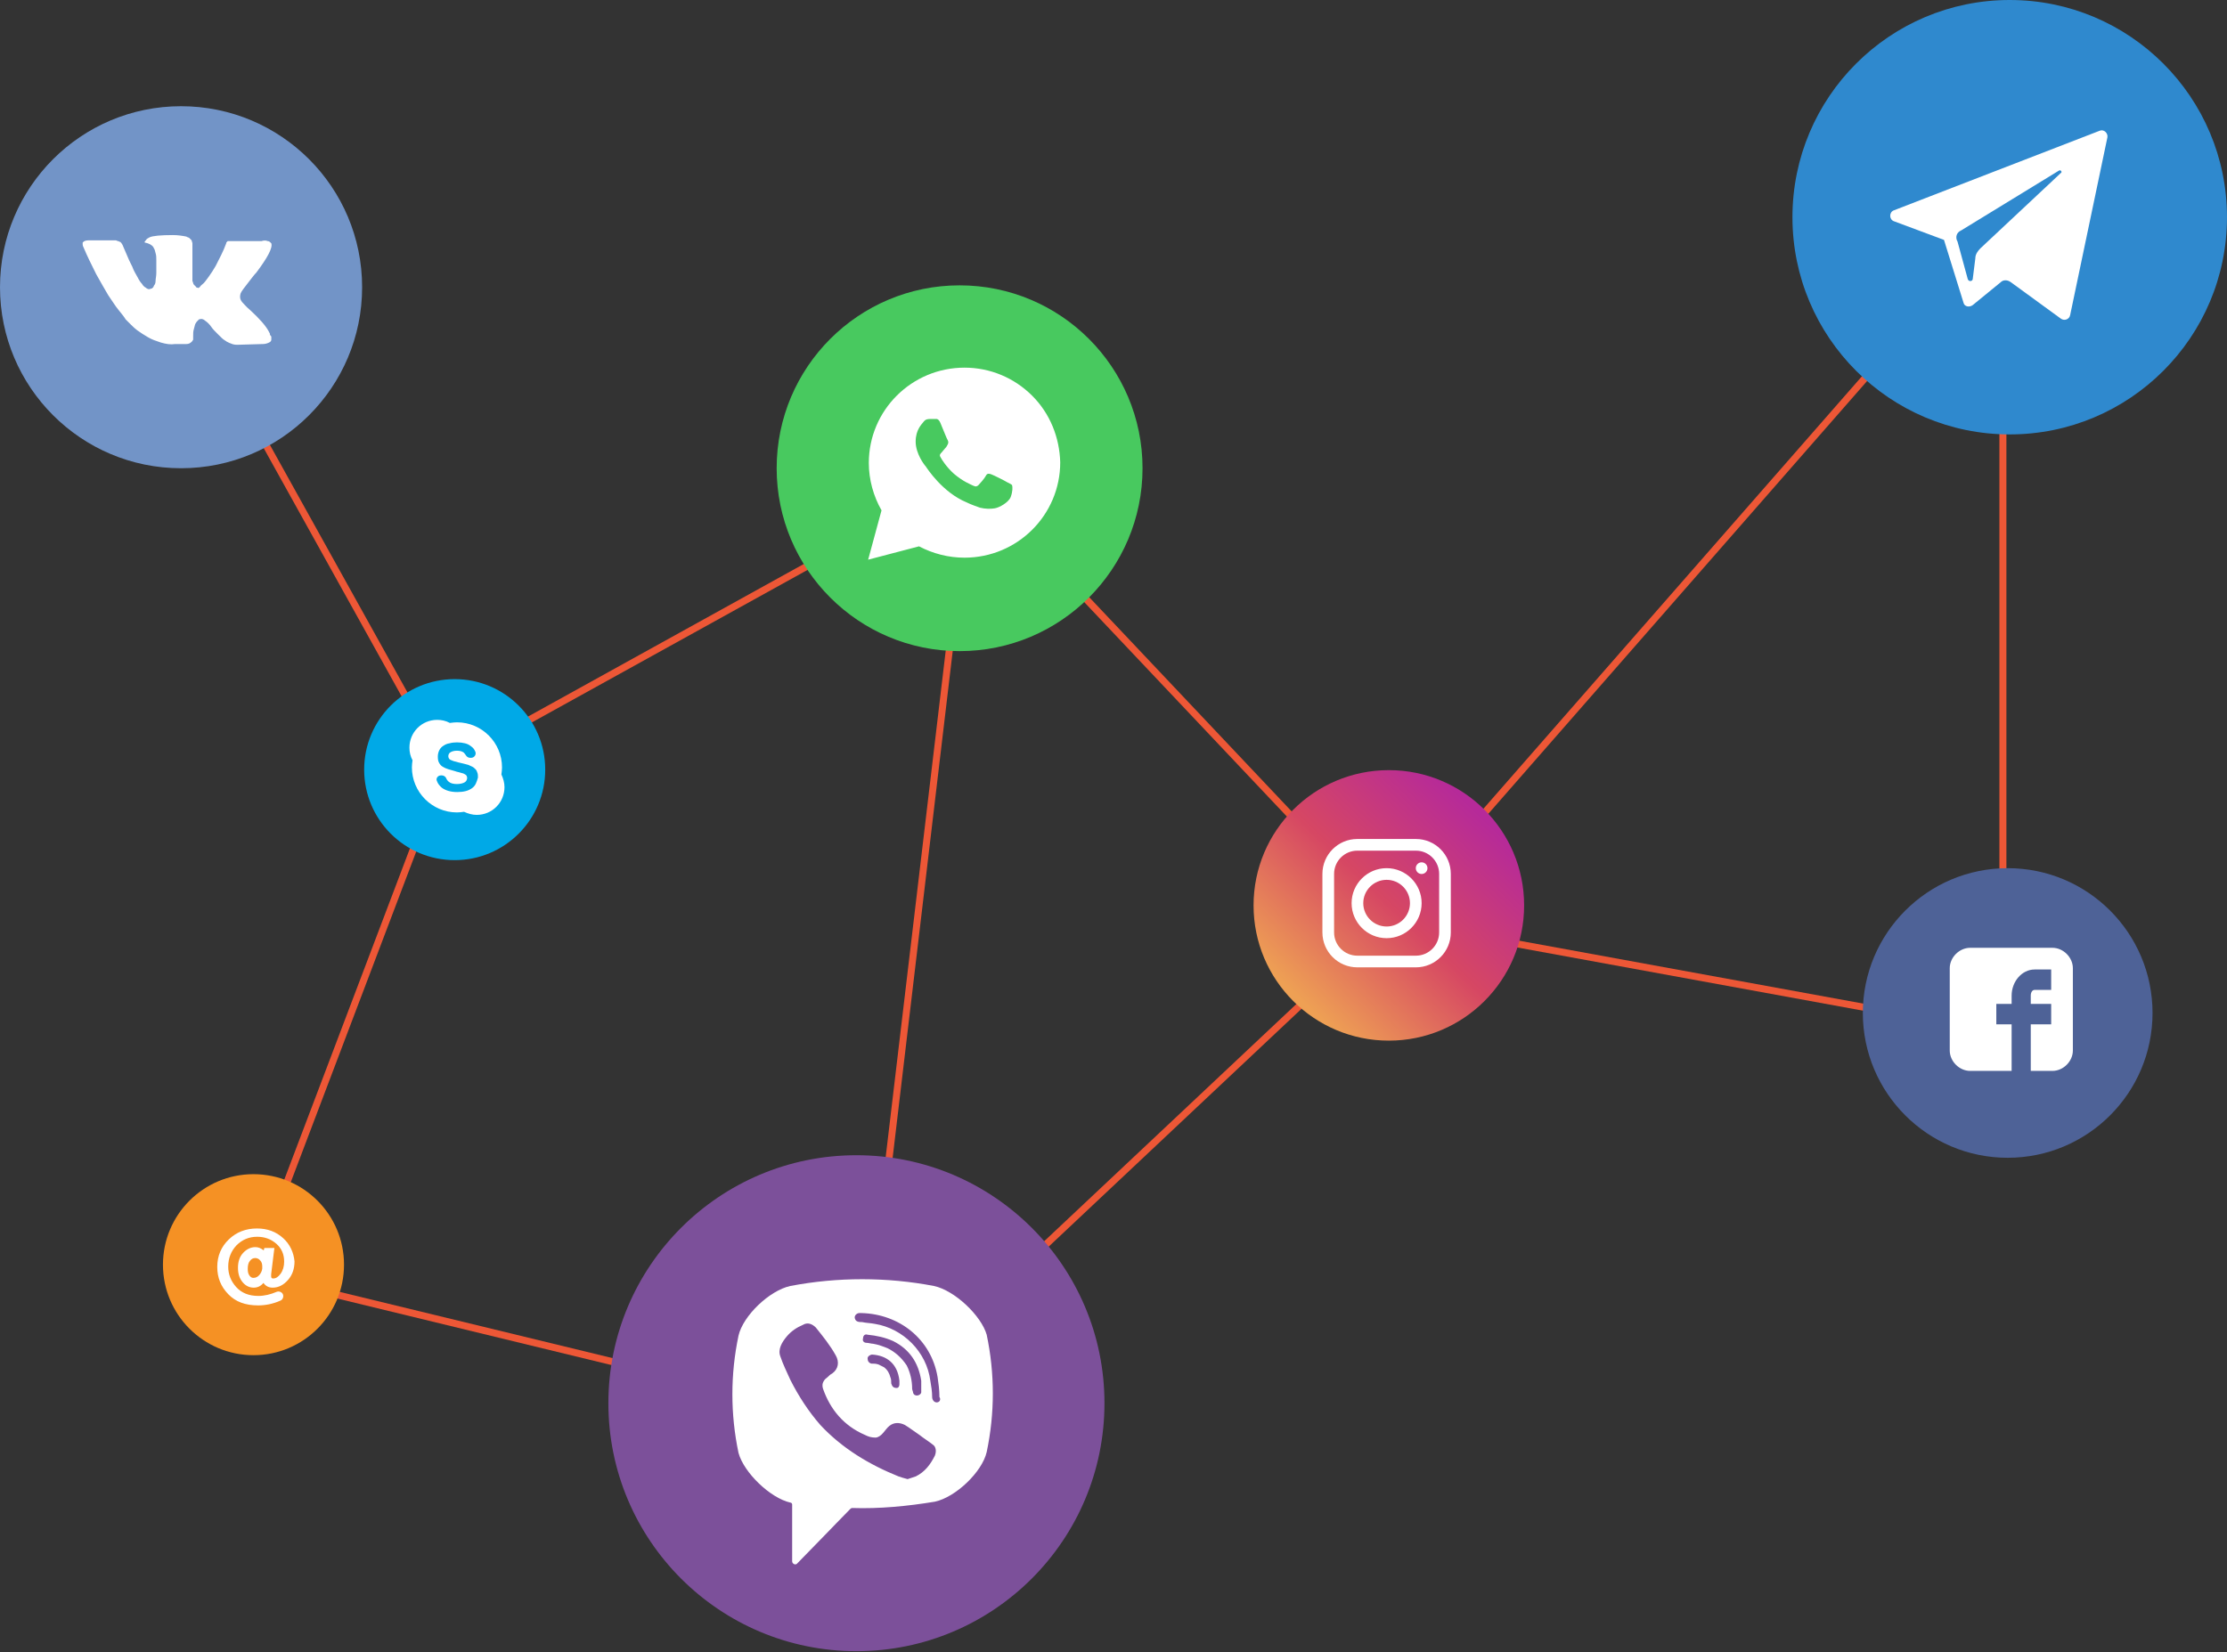 <svg width="318" height="236" viewBox="0 0 318 236" fill="none" xmlns="http://www.w3.org/2000/svg"><rect x="0" y="0" width="318" height="236" fill="#333333" stroke="none"/><path d="M31 51L63.5 109.5M63.5 109.5L138.5 68M63.5 109.5L36 182L122.5 203M138.5 68L198.5 131.5M138.5 68L122.5 203M198.5 131.5L286 31.5V147.5L198.5 131.5ZM198.5 131.5L122.5 203" stroke="#ED5736"/><circle cx="286.974" cy="31.024" r="31.024" fill="#2F89CE"/><path d="M270.454 31.604L277.587 34.264L280.367 43.21C280.488 43.814 281.214 43.935 281.697 43.573L285.687 40.309C286.049 39.946 286.654 39.946 287.137 40.309L294.27 45.507C294.753 45.87 295.479 45.628 295.6 45.023L300.919 19.636C301.04 19.032 300.435 18.427 299.831 18.669L270.454 30.033C269.729 30.274 269.729 31.363 270.454 31.604ZM280.005 32.934L294.028 24.351C294.27 24.23 294.512 24.593 294.27 24.713L282.785 35.473C282.423 35.836 282.06 36.319 282.06 36.923L281.697 39.825C281.697 40.188 281.093 40.309 280.972 39.825L279.521 34.506C279.158 33.901 279.4 33.176 280.005 32.934Z" fill="#fff"/><circle cx="198.317" cy="129.317" r="19.317" fill="url(#paint0_linear_201:319)"/><path d="M202.184 119.833H193.814C191.067 119.833 188.832 122.068 188.832 124.815V133.185C188.832 135.932 191.067 138.166 193.814 138.166H202.184C204.931 138.166 207.165 135.932 207.165 133.185V124.815C207.165 122.068 204.931 119.833 202.184 119.833ZM205.499 133.185C205.499 135.012 204.011 136.5 202.184 136.5H193.814C191.986 136.5 190.499 135.012 190.499 133.185V124.815C190.499 122.987 191.986 121.5 193.814 121.5H202.184C204.011 121.5 205.499 122.987 205.499 124.815V133.185ZM197.999 124C195.242 124 192.999 126.243 192.999 129C192.999 131.757 195.242 134 197.999 134C200.756 134 202.999 131.757 202.999 129C202.999 126.243 200.756 124 197.999 124ZM197.999 132.333C196.161 132.333 194.665 130.838 194.665 129C194.665 127.162 196.161 125.666 197.999 125.666C199.837 125.666 201.332 127.162 201.332 129C201.332 130.838 199.837 132.333 197.999 132.333ZM202.999 123.166C202.539 123.166 202.165 123.54 202.165 124C202.165 124.459 202.539 124.833 202.999 124.833C203.458 124.833 203.832 124.459 203.832 124C203.832 123.54 203.458 123.166 202.999 123.166Z" fill="#fff"/><circle cx="25.854" cy="41.024" r="25.854" fill="#7294C7"/><path d="M38.528 47.635C38.528 47.528 38.421 47.528 38.421 47.421C37.991 46.562 37.025 45.489 35.738 44.308C35.094 43.772 34.772 43.343 34.557 43.128C34.235 42.699 34.235 42.377 34.342 41.947C34.45 41.625 34.879 41.089 35.63 40.123C36.059 39.586 36.274 39.264 36.596 38.942C38.206 36.796 38.957 35.401 38.743 34.757L38.635 34.649C38.528 34.542 38.421 34.435 38.206 34.435C37.991 34.327 37.669 34.327 37.347 34.435H33.269C33.162 34.435 33.162 34.435 32.947 34.435C32.84 34.435 32.733 34.435 32.733 34.435H32.625H32.518L32.411 34.542C32.303 34.649 32.303 34.649 32.303 34.757C31.874 35.937 31.337 36.903 30.801 37.976C30.479 38.513 30.157 39.05 29.835 39.479C29.513 39.908 29.298 40.23 29.084 40.445C28.869 40.659 28.654 40.767 28.547 40.981C28.44 41.089 28.225 41.196 28.225 41.089C28.118 41.089 28.01 41.089 28.01 40.981C27.903 40.874 27.796 40.767 27.688 40.659C27.581 40.552 27.581 40.337 27.474 40.123C27.474 39.908 27.474 39.694 27.474 39.586C27.474 39.479 27.474 39.157 27.474 38.942C27.474 38.62 27.474 38.406 27.474 38.298C27.474 37.976 27.474 37.547 27.474 37.118C27.474 36.688 27.474 36.367 27.474 36.152C27.474 35.937 27.474 35.615 27.474 35.401C27.474 35.079 27.474 34.864 27.474 34.757C27.474 34.649 27.366 34.435 27.366 34.327C27.259 34.22 27.152 34.113 27.044 34.005C26.937 33.898 26.723 33.898 26.615 33.791C26.079 33.684 25.435 33.576 24.683 33.576C22.966 33.576 21.786 33.684 21.356 33.898C21.142 34.005 20.927 34.113 20.82 34.327C20.605 34.542 20.605 34.649 20.712 34.649C21.249 34.757 21.678 34.971 21.893 35.293L22 35.508C22.108 35.615 22.108 35.83 22.215 36.152C22.322 36.474 22.322 36.796 22.322 37.225C22.322 37.869 22.322 38.513 22.322 38.942C22.322 39.479 22.215 39.801 22.215 40.123C22.215 40.445 22.108 40.659 22 40.767C21.893 40.981 21.893 41.089 21.786 41.089C21.786 41.089 21.786 41.196 21.678 41.196C21.571 41.196 21.464 41.303 21.249 41.303C21.142 41.303 20.927 41.196 20.82 41.089C20.605 40.981 20.39 40.767 20.283 40.552C20.069 40.337 19.854 40.016 19.639 39.586C19.425 39.157 19.103 38.728 18.888 38.084L18.673 37.654C18.566 37.44 18.351 37.011 18.137 36.474C17.922 35.937 17.707 35.508 17.493 34.971C17.386 34.757 17.278 34.649 17.171 34.542H17.064C17.064 34.542 16.956 34.435 16.849 34.435C16.741 34.435 16.634 34.327 16.527 34.327H12.663C12.234 34.327 12.019 34.435 11.912 34.542L11.805 34.649C11.805 34.649 11.805 34.757 11.805 34.864C11.805 34.971 11.805 35.079 11.912 35.293C12.449 36.581 13.093 37.869 13.736 39.157C14.38 40.337 15.024 41.411 15.454 42.162C15.99 42.913 16.419 43.664 16.956 44.308C17.493 44.952 17.815 45.382 17.922 45.596C18.137 45.811 18.244 45.918 18.351 46.026L18.673 46.347C18.888 46.562 19.21 46.884 19.639 47.206C20.069 47.528 20.605 47.85 21.142 48.172C21.678 48.494 22.322 48.709 22.966 48.923C23.718 49.138 24.361 49.245 25.005 49.138H26.615C26.937 49.138 27.152 49.031 27.366 48.816L27.474 48.709C27.474 48.601 27.581 48.601 27.581 48.494C27.581 48.387 27.581 48.279 27.581 48.065C27.581 47.635 27.581 47.313 27.688 46.992C27.796 46.669 27.796 46.455 27.903 46.24C28.01 46.026 28.118 45.918 28.225 45.811C28.332 45.704 28.44 45.596 28.44 45.596H28.547C28.762 45.489 29.084 45.596 29.298 45.811C29.62 46.026 29.942 46.347 30.157 46.669C30.371 46.992 30.693 47.313 31.123 47.743C31.552 48.172 31.874 48.494 32.089 48.601L32.411 48.816C32.625 48.923 32.84 49.031 33.162 49.138C33.484 49.245 33.698 49.245 33.913 49.245L37.562 49.138C37.884 49.138 38.206 49.031 38.421 48.923C38.635 48.816 38.743 48.709 38.743 48.494C38.743 48.387 38.743 48.172 38.743 48.065C38.528 47.85 38.528 47.743 38.528 47.635Z" fill="#fff"/><circle cx="286.683" cy="144.683" r="20.683" fill="#4E6297"/><path d="M295.991 138.291C295.991 136.743 294.625 135.376 293.076 135.376H281.325C279.777 135.376 278.41 136.743 278.41 138.291V150.042C278.41 151.591 279.777 152.957 281.325 152.957H287.246V146.307H285.06V143.392H287.246V142.208C287.246 140.204 288.704 138.474 290.525 138.474H292.894V141.388H290.525C290.252 141.388 289.979 141.662 289.979 142.208V143.392H292.894V146.307H289.979V152.957H293.076C294.625 152.957 295.991 151.591 295.991 150.042V138.291Z" fill="#fff"/><circle cx="137.024" cy="66.878" r="26.122" fill="#48C95F"/><path d="M147.379 56.511C144.799 53.939 141.358 52.511 137.727 52.511C130.177 52.511 124.06 58.606 124.06 66.13C124.06 68.51 124.729 70.891 125.876 72.891L123.965 79.939L131.228 78.034C133.235 79.082 135.433 79.653 137.727 79.653C145.277 79.653 151.393 73.558 151.393 66.034C151.297 62.511 149.96 59.082 147.379 56.511ZM144.321 70.987C144.034 71.749 142.696 72.51 142.027 72.606C141.454 72.701 140.689 72.701 139.925 72.51C139.447 72.32 138.778 72.129 138.013 71.749C134.573 70.32 132.375 66.891 132.184 66.606C131.993 66.415 130.75 64.796 130.75 63.082C130.75 61.368 131.61 60.606 131.897 60.225C132.184 59.844 132.566 59.844 132.853 59.844C133.044 59.844 133.331 59.844 133.522 59.844C133.713 59.844 134 59.749 134.286 60.415C134.573 61.082 135.242 62.796 135.338 62.892C135.433 63.082 135.433 63.273 135.338 63.463C135.242 63.653 135.146 63.844 134.955 64.034C134.764 64.225 134.573 64.511 134.477 64.606C134.286 64.796 134.095 64.987 134.286 65.272C134.477 65.653 135.146 66.701 136.198 67.653C137.536 68.796 138.587 69.177 138.969 69.368C139.351 69.558 139.543 69.463 139.734 69.272C139.925 69.082 140.594 68.32 140.785 67.939C140.976 67.558 141.263 67.653 141.549 67.749C141.836 67.844 143.556 68.701 143.843 68.891C144.225 69.082 144.417 69.177 144.512 69.272C144.608 69.558 144.608 70.225 144.321 70.987Z" fill="#fff"/><circle cx="64.927" cy="109.927" r="12.927" fill="#00A9E7"/><path d="M71.596 110.618C71.64 110.265 71.684 109.957 71.684 109.604C71.684 106.078 68.82 103.17 65.251 103.17C64.898 103.17 64.589 103.214 64.237 103.258C63.664 102.95 63.047 102.817 62.43 102.817C60.227 102.817 58.464 104.58 58.464 106.784C58.464 107.401 58.596 108.017 58.905 108.59C58.861 108.943 58.816 109.251 58.816 109.604C58.816 113.129 61.681 116.038 65.251 116.038C65.603 116.038 65.912 115.994 66.264 115.95C66.837 116.214 67.454 116.391 68.071 116.391C70.274 116.391 72.037 114.628 72.037 112.424C72.037 111.807 71.861 111.19 71.596 110.618ZM67.939 111.94C67.806 112.204 67.63 112.424 67.366 112.601C67.101 112.777 66.837 112.909 66.484 112.997C66.132 113.085 65.735 113.129 65.294 113.129C64.369 113.129 63.62 112.909 63.091 112.513C62.783 112.248 62.518 111.94 62.386 111.543C62.21 111.19 62.518 110.75 62.959 110.75H63.091C63.355 110.75 63.62 110.926 63.708 111.146C63.796 111.367 63.928 111.543 64.105 111.675C64.369 111.896 64.766 111.984 65.251 111.984C65.691 111.984 66.044 111.896 66.308 111.763C66.573 111.631 66.705 111.367 66.705 111.102C66.705 110.97 66.661 110.882 66.617 110.794C66.573 110.706 66.44 110.618 66.352 110.573C66.22 110.485 66.088 110.441 65.867 110.397C65.691 110.353 65.471 110.265 65.206 110.221L64.942 110.133C64.633 110.045 64.281 109.957 64.016 109.868C63.708 109.78 63.444 109.648 63.223 109.516C63.003 109.384 62.827 109.207 62.694 108.943C62.562 108.723 62.518 108.414 62.518 108.062C62.518 107.709 62.606 107.401 62.739 107.136C62.871 106.872 63.091 106.651 63.311 106.519C63.576 106.343 63.84 106.211 64.193 106.167C64.501 106.078 64.854 106.034 65.251 106.034C65.691 106.034 66.044 106.078 66.396 106.167C66.749 106.255 67.013 106.387 67.278 106.607C67.542 106.784 67.718 107.004 67.85 107.312C68.071 107.709 67.762 108.238 67.278 108.238H67.145C66.881 108.238 66.661 108.106 66.528 107.885C66.44 107.753 66.352 107.621 66.22 107.489C66 107.312 65.647 107.224 65.251 107.224C64.854 107.224 64.545 107.312 64.325 107.445C64.105 107.577 64.016 107.797 64.016 108.017C64.016 108.15 64.061 108.238 64.105 108.326C64.149 108.414 64.237 108.502 64.369 108.546C64.501 108.59 64.633 108.679 64.81 108.723C64.986 108.767 65.206 108.811 65.471 108.899C65.735 108.943 65.956 109.031 66.22 109.075C66.44 109.119 66.661 109.207 66.881 109.251C67.101 109.34 67.278 109.428 67.454 109.516C67.63 109.604 67.762 109.736 67.895 109.868C68.027 110.001 68.115 110.177 68.159 110.353C68.247 110.529 68.247 110.794 68.247 111.058C68.159 111.367 68.071 111.675 67.939 111.94Z" fill="#fff"/><circle cx="122.291" cy="200.42" r="35.419" fill="#7C509A"/><path d="M133.364 183.677C126.614 182.388 119.604 182.388 112.854 183.677C109.869 184.321 106.104 187.931 105.455 190.767C104.287 196.31 104.287 201.982 105.455 207.524C106.234 210.36 109.998 213.97 112.854 214.614C112.984 214.614 113.114 214.743 113.114 214.872V222.993C113.114 223.38 113.633 223.638 113.893 223.251L117.787 219.255C117.787 219.255 120.902 216.032 121.422 215.517C121.422 215.517 121.551 215.388 121.681 215.388C125.576 215.517 129.6 215.13 133.494 214.485C136.48 213.841 140.244 210.232 140.893 207.396C142.061 201.853 142.061 196.181 140.893 190.638C140.114 187.931 136.35 184.321 133.364 183.677ZM133.494 207.911C132.845 209.2 132.066 210.232 130.768 210.876C130.379 211.005 129.989 211.134 129.6 211.263C129.08 211.134 128.691 211.005 128.302 210.876C124.148 209.2 120.253 206.88 117.138 203.528C115.45 201.595 114.023 199.403 112.854 197.083C112.335 195.923 111.816 194.892 111.426 193.731C111.037 192.7 111.686 191.669 112.335 190.896C112.984 190.122 113.763 189.606 114.672 189.22C115.321 188.833 115.97 189.091 116.489 189.606C117.527 190.896 118.566 192.185 119.345 193.603C119.864 194.505 119.734 195.536 118.825 196.181C118.566 196.31 118.436 196.439 118.176 196.696C118.047 196.825 117.787 196.954 117.657 197.212C117.398 197.599 117.398 197.985 117.527 198.372C118.566 201.337 120.513 203.657 123.499 204.946C124.018 205.204 124.407 205.333 125.056 205.333C125.965 205.204 126.354 204.173 127.003 203.657C127.653 203.142 128.431 203.142 129.21 203.528C129.859 203.915 130.508 204.431 131.287 204.946C131.936 205.462 132.585 205.849 133.234 206.364C133.624 206.622 133.754 207.267 133.494 207.911ZM128.042 198.243C127.782 198.243 127.912 198.243 128.042 198.243C127.523 198.243 127.393 197.985 127.263 197.599C127.263 197.341 127.263 196.954 127.133 196.696C127.003 196.181 126.744 195.665 126.225 195.278C125.965 195.149 125.705 195.021 125.446 194.892C125.056 194.763 124.797 194.763 124.407 194.763C124.018 194.634 123.888 194.376 123.888 193.989C123.888 193.731 124.277 193.474 124.537 193.474C126.614 193.603 128.172 194.763 128.431 197.212C128.431 197.341 128.431 197.599 128.431 197.728C128.431 197.985 128.302 198.243 128.042 198.243ZM126.744 192.571C126.095 192.314 125.446 192.056 124.667 191.927C124.407 191.927 124.018 191.798 123.758 191.798C123.369 191.798 123.109 191.54 123.239 191.153C123.239 190.767 123.499 190.509 123.888 190.638C125.186 190.767 126.354 191.024 127.523 191.54C129.859 192.7 131.157 194.634 131.547 197.212C131.547 197.341 131.547 197.47 131.547 197.599C131.547 197.856 131.547 198.114 131.547 198.501C131.547 198.63 131.547 198.759 131.547 198.888C131.417 199.403 130.508 199.532 130.379 198.888C130.379 198.759 130.249 198.501 130.249 198.372C130.249 197.212 129.989 196.052 129.47 195.021C128.691 193.86 127.782 193.087 126.744 192.571ZM133.754 200.306C133.364 200.306 133.105 199.919 133.105 199.532C133.105 198.759 132.975 197.985 132.845 197.212C132.326 193.087 128.951 189.735 124.927 189.091C124.277 188.962 123.628 188.962 123.109 188.833C122.72 188.833 122.201 188.833 122.071 188.317C121.941 187.931 122.33 187.544 122.72 187.544C122.85 187.544 122.979 187.544 122.979 187.544C128.302 187.673 123.239 187.544 122.979 187.544C128.431 187.673 132.975 191.282 133.883 196.696C134.013 197.599 134.143 198.501 134.143 199.532C134.403 199.919 134.143 200.306 133.754 200.306Z" fill="#fff"/><circle cx="36.196" cy="180.634" r="12.927" fill="#F59124"/><path d="M40.448 176.858C39.434 175.928 38.209 175.463 36.687 175.463C35.123 175.463 33.771 175.971 32.672 177.027C31.574 178.084 31.024 179.394 31.024 180.957C31.024 182.479 31.531 183.746 32.588 184.845C33.644 185.944 35.039 186.451 36.856 186.451C37.913 186.451 38.969 186.24 40.026 185.775C40.364 185.648 40.533 185.226 40.406 184.888C40.279 184.549 39.857 184.38 39.519 184.507C38.631 184.888 37.744 185.099 36.898 185.099C35.546 185.099 34.49 184.676 33.729 183.831C32.968 182.986 32.588 182.014 32.588 180.915C32.588 179.689 33.01 178.675 33.771 177.872C34.574 177.069 35.546 176.647 36.729 176.647C37.786 176.647 38.716 176.985 39.476 177.661C40.237 178.337 40.575 179.182 40.575 180.197C40.575 180.873 40.406 181.464 40.068 181.929C39.73 182.394 39.392 182.605 39.011 182.605C38.8 182.605 38.716 182.521 38.716 182.267C38.716 182.098 38.716 181.887 38.758 181.676L39.181 178.253H37.744L37.659 178.591C37.279 178.295 36.898 178.126 36.476 178.126C35.8 178.126 35.208 178.422 34.701 178.971C34.194 179.52 33.982 180.239 33.982 181.084C33.982 181.929 34.194 182.605 34.659 183.155C35.081 183.662 35.631 183.916 36.222 183.916C36.772 183.916 37.236 183.704 37.617 183.239C37.913 183.662 38.335 183.916 38.927 183.916C39.772 183.916 40.491 183.535 41.124 182.817C41.758 182.098 42.054 181.211 42.054 180.154C41.928 178.887 41.42 177.745 40.448 176.858ZM37.11 182.014C36.856 182.352 36.56 182.521 36.18 182.521C35.926 182.521 35.757 182.394 35.588 182.141C35.419 181.887 35.377 181.591 35.377 181.211C35.377 180.746 35.462 180.366 35.673 180.112C35.884 179.816 36.138 179.689 36.434 179.689C36.687 179.689 36.941 179.774 37.152 180.028C37.363 180.239 37.448 180.535 37.448 180.873C37.49 181.295 37.363 181.676 37.11 182.014Z" fill="#fff"/><defs><linearGradient id="paint0_linear_201:319" x1="187.21" y1="144.288" x2="212.805" y2="117.727" gradientUnits="userSpaceOnUse"><stop stop-color="#EEA054"/><stop offset=".503" stop-color="#D64763"/><stop offset="1" stop-color="#B62A99"/></linearGradient></defs></svg>
